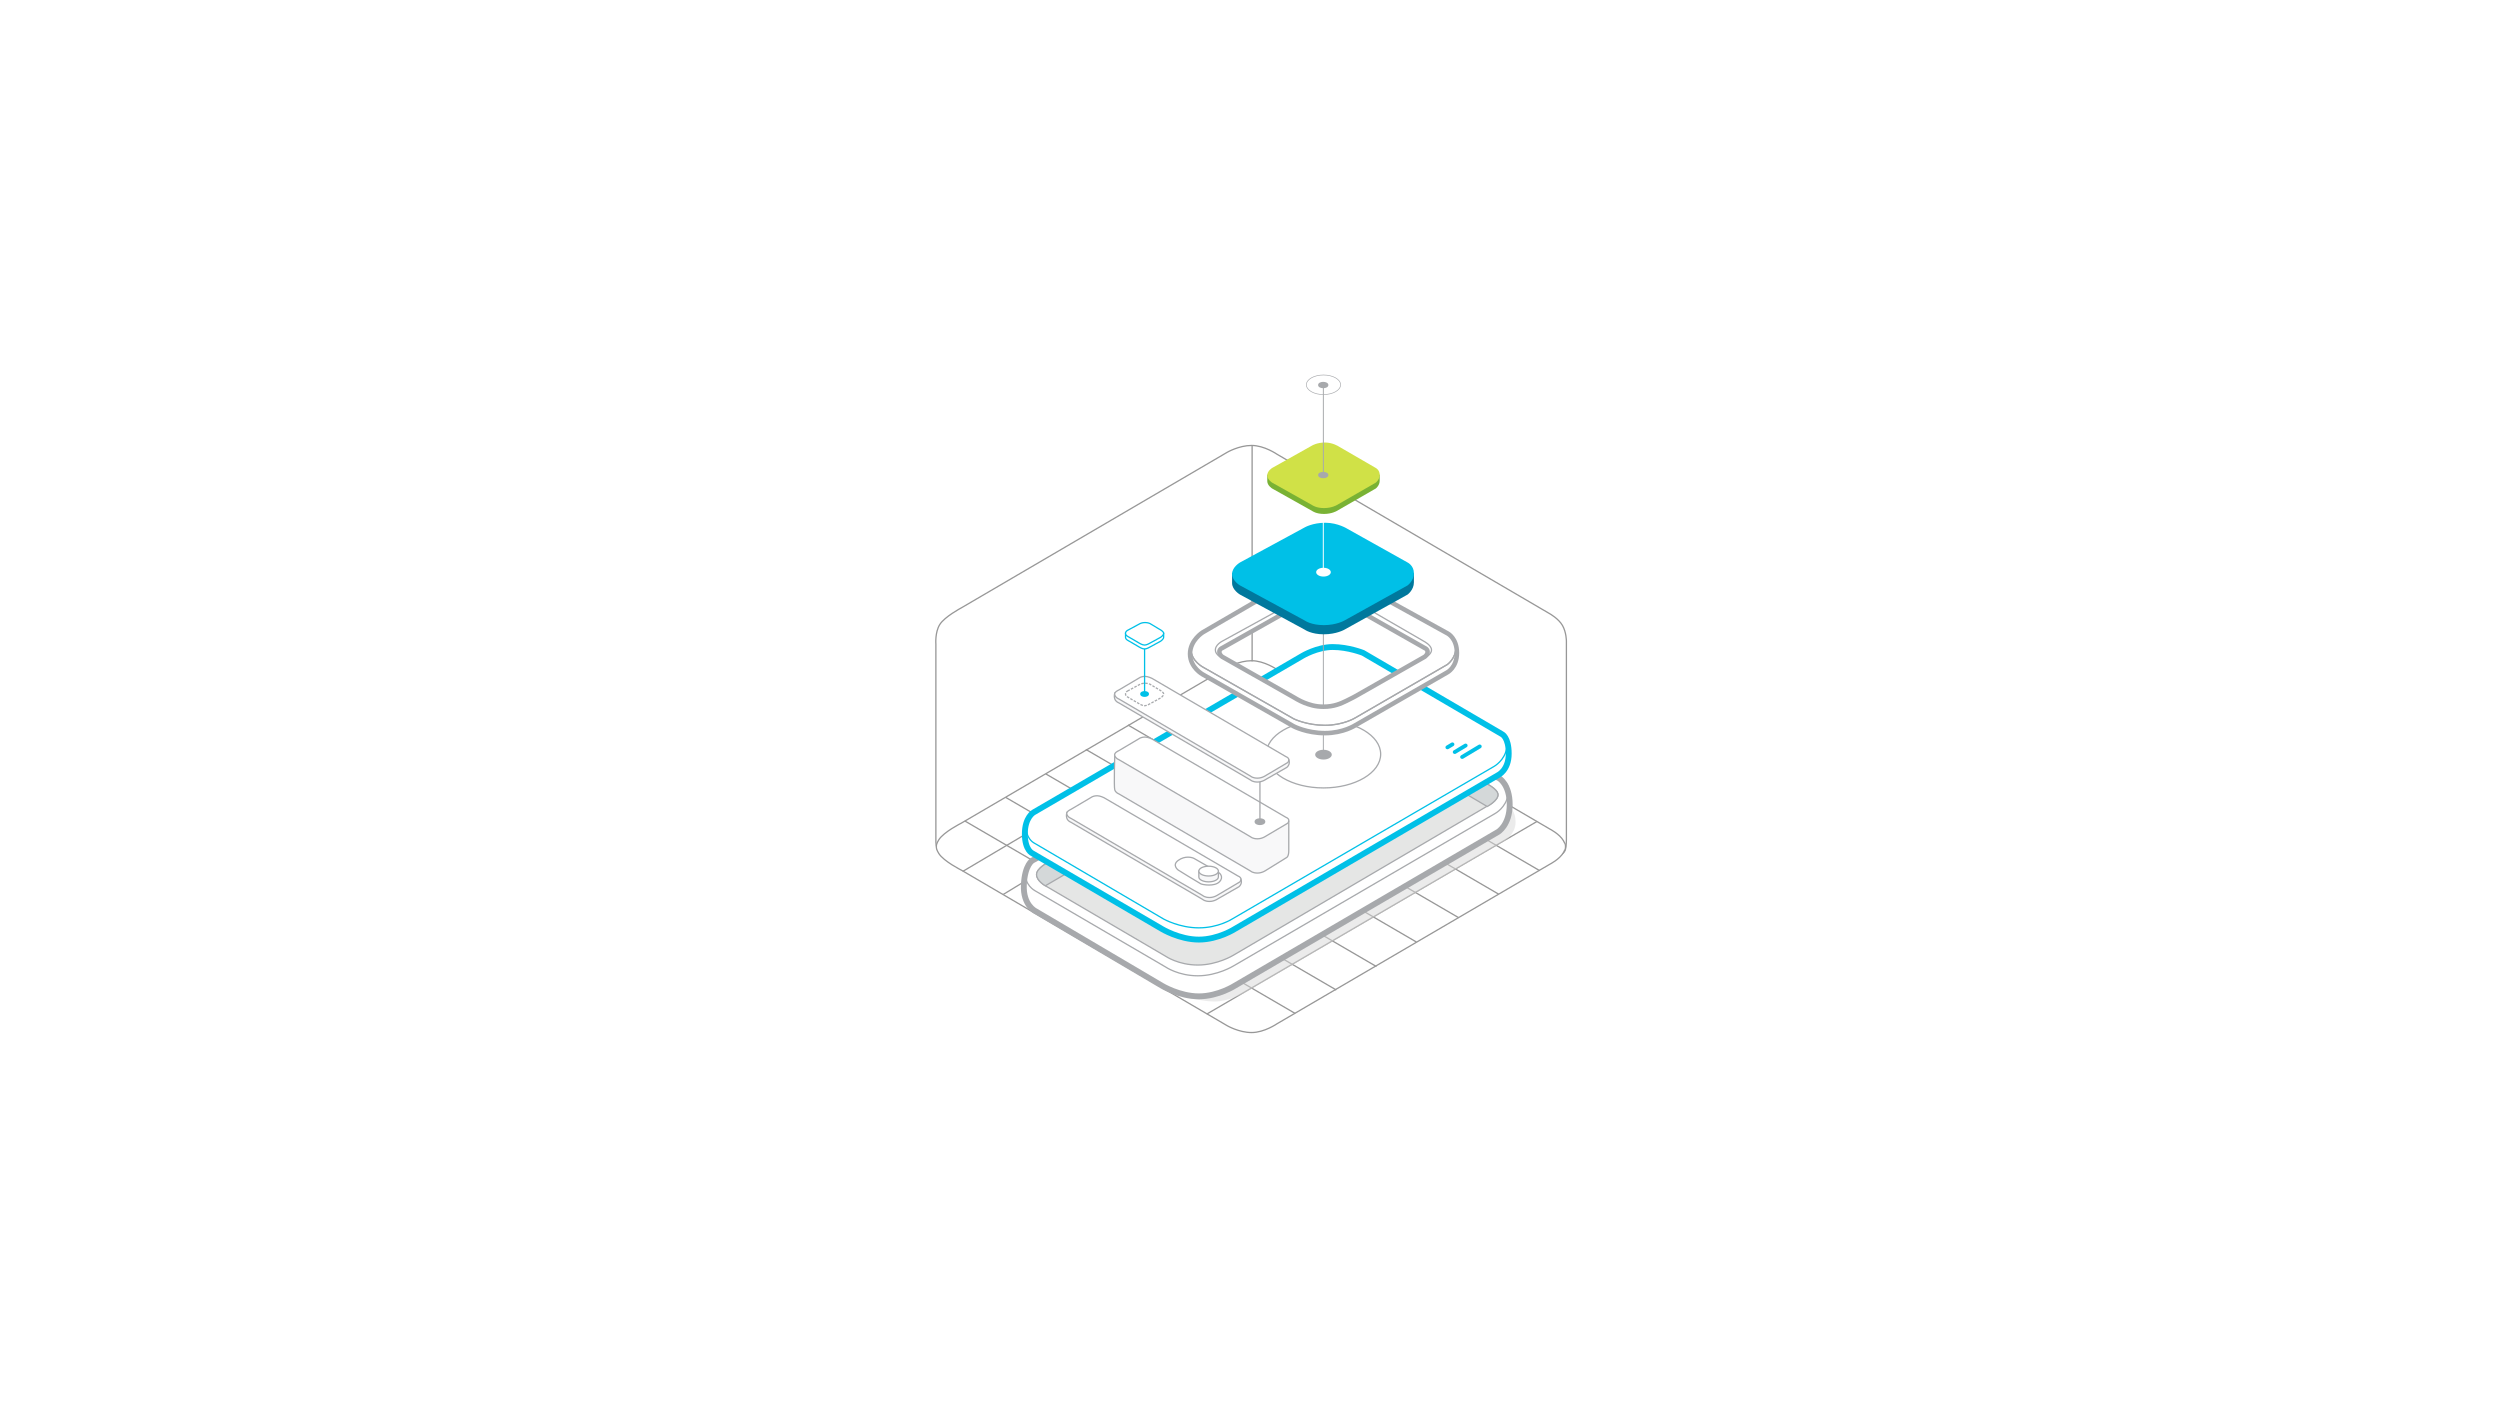 <?xml version="1.0" encoding="UTF-8"?>
<svg width="1920px" height="1080px" viewBox="0 0 1920 1080" version="1.1" xmlns="http://www.w3.org/2000/svg" xmlns:xlink="http://www.w3.org/1999/xlink">
    <!-- Generator: Sketch 42 (36781) - http://www.bohemiancoding.com/sketch -->
    <title>UI_KIT</title>
    <desc>Created with Sketch.</desc>
    <defs></defs>
    <g id="Android" stroke="none" stroke-width="1" fill="none" fill-rule="evenodd">
        <g id="7_02">
            <g id="UI_KIT">
                <rect id="Rectangle" fill="#FFFFFF" x="0" y="0" width="1920" height="1080"></rect>
                <g id="UIKit" transform="translate(718, 288)">
                    <g id="Group-11" transform="translate(0, 54.107)" stroke="#979797">
                        <path d="M0.751,304.353 L0.751,152.552 C0.751,152.552 3.91908728e-14,143.534 3.754,137.522 C7.508,131.51 20.271,124.747 20.271,124.747 L224.481,5.26 C224.481,5.26 233.491,1.45191128e-15 243.251,0 C253.011,0 262.771,6.763 262.771,6.763 L472.237,129.256 C472.237,129.256 478.994,133.013 481.997,138.274 C485,143.534 485,150.298 485,150.298 L485,299.092 L485,302.85 C485,302.85 485,307.359 484.249,310.365 C483.498,313.371 478.994,315.625 478.994,315.625 L262.771,441.875 C262.771,441.875 253.011,447.887 242.845,447.887 C232.679,447.887 225.983,443.378 225.983,443.378 L6.757,315.625 C6.757,315.625 3.754,314.122 2.252,311.116 C0.751,308.11 0.751,304.353 0.751,304.353 Z" id="Path-5" fill="#FFFFFF"></path>
                        <path d="M1.14,308.11 C1.009,307.117 1.354,305.491 3.003,302.85 C6.757,296.838 20.271,290.074 20.271,290.074 L224.481,170.588 C224.481,170.588 233.491,165.327 243.251,165.327 C253.011,165.327 262.771,172.091 262.771,172.091 L472.237,294.583 C472.237,294.583 479.745,298.341 482.748,303.601 C483.054,304.137 483.305,304.642 483.51,305.116 C483.616,305.231 484.424,306.174 484.296,308.11 C484.424,310.046 483.616,310.989 483.51,311.104 C483.305,311.578 483.054,312.083 482.748,312.619 C479.745,317.879 472.237,321.637 472.237,321.637 L262.771,444.129 C262.771,444.129 253.011,450.893 243.251,450.893 C233.491,450.893 224.481,445.632 224.481,445.632 L20.271,326.146 C20.271,326.146 6.757,319.382 3.003,313.371 C1.354,310.729 1.009,309.103 1.14,308.11 Z" id="Combined-Shape" fill="#FFFFFF"></path>
                        <path d="M243.626,0.376 L243.626,165.327" id="Line" stroke-linecap="square"></path>
                        <path d="M462.101,288.947 L209.117,436.505" id="Line" stroke-linecap="square"></path>
                        <path d="M52.93,344.557 L72.169,332.835" id="Line" stroke-linecap="square"></path>
                        <path d="M21.772,326.897 L76.954,294.208" id="Line" stroke-linecap="square"></path>
                        <path d="M23.274,288.571 L276.327,436.011" id="Line" stroke-linecap="square"></path>
                        <path d="M54.807,270.536 L307.859,417.975" id="Line" stroke-linecap="square"></path>
                        <path d="M116.37,233.713 L369.423,381.152" id="Line" stroke-linecap="square"></path>
                        <path d="M148.653,214.926 L401.706,362.365" id="Line" stroke-linecap="square"></path>
                        <path d="M179.435,196.89 L432.488,344.329" id="Line" stroke-linecap="square"></path>
                        <path d="M210.967,178.854 L464.02,326.294" id="Line" stroke-linecap="square"></path>
                        <path d="M85.588,252.5 L338.641,399.94" id="Line" stroke-linecap="square"></path>
                    </g>
                    <path d="M181.687,474.94 C181.687,474.94 206.463,482.455 218.475,480.952 C230.488,479.449 240.998,472.686 240.998,472.686 L437.701,357.708 C437.701,357.708 445.96,352.448 445.96,343.43 C445.96,334.412 441.455,332.158 441.455,332.158 C441.455,332.158 442.206,338.17 439.203,344.182 C436.2,350.193 431.695,353.199 431.695,353.199 L234.992,468.177 C234.992,468.177 226.734,474.189 213.971,477.195 C201.207,480.201 181.687,474.94 181.687,474.94 Z" id="Path-6" fill-opacity="0.5" fill="#D8D8D8"></path>
                    <g id="Group-12" transform="translate(67.57, 208.162)">
                        <path d="M214.721,51.101 C214.721,51.101 225.983,44.338 237.995,44.338 C250.008,44.338 261.269,48.847 261.269,48.847 L365.627,101.451 C365.627,101.451 373.885,105.96 373.885,121.741 C373.885,137.522 364.876,142.783 364.876,142.783 L162.918,260.766 C162.918,260.766 150.155,269.033 135.139,269.033 C120.124,269.033 106.61,260.766 106.61,260.766 L9.76,203.653 C9.76,203.653 5.68434189e-14,199.144 0.751,183.363 C1.502,167.582 7.508,164.576 7.508,164.576 L214.721,51.101 Z" id="Path" stroke="#A7A9AC" stroke-width="4.5" fill="#FFFFFF"></path>
                        <path d="M217.724,49.598 C217.724,49.598 227.485,44.338 239.497,44.338 C251.509,44.338 260.519,48.095 260.519,48.095 L368.63,103.705 C368.63,103.705 374.103,104.457 372.602,114.226 C371.1,123.996 362.842,128.504 362.842,128.504 L161.634,245.737 C161.634,245.737 149.404,253.251 134.389,253.251 C119.373,253.251 109.613,246.488 109.613,246.488 L9.227,187.872 C9.227,187.872 0.751,183.363 2.252,173.594 C3.754,163.824 9.227,163.073 9.227,163.073 L217.724,49.598 Z" id="Path" stroke="#A7A9AC"></path>
                        <path d="M355.116,105.208 C355.116,105.208 364.876,109.717 364.876,114.226 C364.876,118.735 357.368,122.493 357.368,122.493 L161.634,237.47 C161.634,237.47 149.404,244.985 134.389,244.985 C119.373,244.985 109.613,238.222 109.613,238.222 L17.268,184.115 C17.268,184.115 10.511,180.357 10.511,175.472 C10.511,170.588 19.52,166.079 19.52,166.079 L355.116,105.208 Z" id="Path" stroke="#A7A9AC" fill="#E5E6E5"></path>
                        <path d="M355.116,105.208 C355.116,105.208 364.876,109.717 364.876,114.226 C364.876,118.735 356.618,123.244 356.618,123.244 L340.101,113.475 L35.286,173.594 L17.268,184.115 C17.268,184.115 10.511,180.357 10.511,175.472 C10.511,170.588 19.52,166.079 19.52,166.079 L355.116,105.208 Z" id="Path-Copy" stroke="#A7A9AC" fill="#D4D8D9"></path>
                        <path d="M214.721,7.515 C214.721,7.515 225.983,0.751 237.995,0.751 C250.008,0.751 261.269,5.26 261.269,5.26 L367.879,67.634 C367.879,67.634 373.135,69.888 373.135,82.664 C373.135,95.439 364.876,99.196 364.876,99.196 L162.918,217.18 C162.918,217.18 150.155,225.446 135.139,225.446 C120.124,225.446 106.61,217.18 106.61,217.18 L7.508,159.315 C7.508,159.315 1.502,157.061 1.502,144.286 C1.502,131.51 8.259,127.753 8.259,127.753 L214.721,7.515 Z" id="Path" stroke="#00C0E7" stroke-width="4.5" fill="#FFFFFF"></path>
                        <path d="M214.721,6.763 C214.721,6.763 225.983,2.13748836e-16 237.995,0 C250.008,0 261.269,4.509 261.269,4.509 L367.879,66.882 C367.879,66.882 373.135,68.385 371.633,78.155 C370.132,87.924 361.873,92.433 361.873,92.433 L160.666,209.665 C160.666,209.665 150.155,216.429 135.139,216.429 C120.124,216.429 108.111,209.665 108.111,209.665 L8.259,151.049 C8.259,151.049 1.502,147.292 3.003,137.522 C4.505,127.753 8.259,127.001 8.259,127.001 L214.721,6.763 Z" id="Path" stroke="#00C0E7"></path>
                    </g>
                    <g id="Group-10" transform="translate(391.153, 281.057)" fill="#00C0E7">
                        <rect id="Rectangle" transform="translate(20.532, 8.256) rotate(-31) translate(-20.532, -8.256) " x="11.147" y="6.753" width="18.769" height="3.006" rx="1.503"></rect>
                        <rect id="Rectangle" transform="translate(12.273, 6.001) rotate(-31) translate(-12.273, -6.001) " x="5.892" y="4.498" width="12.763" height="3.006" rx="1.503"></rect>
                        <rect id="Rectangle" transform="translate(4.39, 3.747) rotate(-31) translate(-4.39, -3.747) " x="0.636" y="2.244" width="7.508" height="3.006" rx="1.503"></rect>
                    </g>
                    <g id="Group-3" transform="translate(254.512, 199.144)">
                        <ellipse id="Oval-2" stroke="#A7A9AC" cx="43.92" cy="92.057" rx="43.92" ry="25.926"></ellipse>
                        <ellipse id="Oval-3" fill="#A7A9AC" cx="43.92" cy="92.433" rx="6.382" ry="3.757"></ellipse>
                        <path d="M43.826,0 L43.826,89.051" id="Line" stroke="#A7A9AC" stroke-width="0.75" stroke-linecap="square"></path>
                    </g>
                    <g id="Group-7" transform="translate(137.392, 231.458)" stroke="#A7A9AC">
                        <path d="M0.751,12.775 C0.751,12.775 -1.7263968e-14,15.03 0.751,17.284 C1.502,19.539 3.754,20.29 3.754,20.29 L105.108,79.658 C105.108,79.658 106.61,81.161 110.364,81.161 C114.118,81.161 117.121,78.906 117.121,78.906 L132.887,69.888 C132.887,69.888 135.89,67.634 134.389,63.876 C132.887,60.119 0.751,12.775 0.751,12.775 Z" id="Path-2" fill="#F8F8F9"></path>
                        <path d="M29.28,1.503 C29.28,1.503 26.277,0 24.025,0 C21.772,1.61312324e-16 20.271,0.751 20.271,0.751 L3.754,10.521 C3.754,10.521 -2.00950367e-14,12.024 0.751,14.278 C1.502,16.533 3.754,17.284 3.754,17.284 L105.108,76.652 C105.108,76.652 106.61,78.155 110.364,78.155 C114.118,78.155 117.121,75.9 117.121,75.9 L133.638,66.131 C133.638,66.131 134.389,65.379 134.389,63.876 C134.389,62.374 132.136,61.622 132.136,61.622 L29.28,1.503 Z" id="Path-2" fill="#FFFFFF"></path>
                        <path d="M10.511,11.272 L20.271,6.012 C20.271,6.012 21.772,5.26 24.025,5.26 C26.277,5.26 27.779,6.012 27.779,6.012 L35.286,10.521 C35.286,10.521 38.289,12.024 38.289,13.527 C38.289,15.03 36.037,16.533 36.037,16.533 L27.779,21.042 C27.779,21.042 25.388,22.545 23.649,22.545 C21.911,22.545 19.52,21.042 19.52,21.042 L10.511,15.781 C10.511,15.781 9.009,15.03 9.009,13.527 C9.009,12.024 10.511,11.272 10.511,11.272 Z" id="Path-3" stroke-dasharray="2,1"></path>
                    </g>
                    <g id="Group-8" transform="translate(100.604, 323.14)" stroke="#A7A9AC">
                        <path d="M0.751,12.775 C0.751,12.775 -1.7263968e-14,15.03 0.751,17.284 C1.502,19.539 3.754,20.29 3.754,20.29 L105.108,79.658 C105.108,79.658 106.61,81.161 110.364,81.161 C114.118,81.161 117.121,78.906 117.121,78.906 L132.887,69.888 C132.887,69.888 135.89,67.634 134.389,63.876 C132.887,60.119 0.751,12.775 0.751,12.775 Z" id="Path-2" fill="#F8F8F9"></path>
                        <path d="M29.28,1.503 C29.28,1.503 26.277,0 24.025,0 C21.772,1.61312324e-16 20.271,0.751 20.271,0.751 L3.754,10.521 C3.754,10.521 -1.99840144e-14,12.024 0.751,14.278 C1.502,16.533 3.754,17.284 3.754,17.284 L105.108,76.652 C105.108,76.652 106.61,78.155 110.364,78.155 C114.118,78.155 117.121,75.9 117.121,75.9 L133.638,66.131 C133.638,66.131 134.389,65.379 134.389,63.876 C134.389,62.374 132.136,61.622 132.136,61.622 L29.28,1.503 Z" id="Path-2" fill="#FFFFFF"></path>
                    </g>
                    <g id="Group-9" transform="translate(183.94, 369.732)" stroke="#A7A9AC">
                        <path d="M3.003,3.006 C8.259,-0.751 13.514,0.751 15.015,1.503 C16.517,2.254 34.536,12.775 34.536,12.775 C34.536,12.775 38.289,15.781 34.536,19.539 C30.782,23.296 21.772,21.793 20.271,21.042 C18.769,20.29 3.003,10.521 3.003,10.521 C3.003,10.521 -2.252,6.763 3.003,3.006 Z" id="Path-4"></path>
                        <path d="M26.277,19.539 C30.424,19.539 33.785,17.856 33.785,15.781 C33.785,14.59 33.785,11.272 33.785,11.272 L18.769,11.272 L18.769,15.781 C18.769,17.856 22.131,19.539 26.277,19.539 Z" id="Oval-5" fill="#F8F8F9"></path>
                        <ellipse id="Oval-5" fill="#FFFFFF" cx="26.277" cy="11.272" rx="7.508" ry="3.757"></ellipse>
                    </g>
                    <g id="Group-6" transform="translate(137.392, 278.051)" stroke="#A7A9AC">
                        <path d="M0.751,13.527 C0.751,13.527 -1.74860126e-14,38.326 0.751,40.58 C1.502,42.835 3.754,43.586 3.754,43.586 L105.108,102.954 C105.108,102.954 106.61,104.457 110.364,104.457 C114.118,104.457 117.121,102.202 117.121,102.202 L132.887,92.433 C132.887,92.433 134.389,91.682 134.389,87.173 L134.389,64.628 L0.751,13.527 Z" id="Path-2" fill="#F8F8F9"></path>
                        <path d="M29.28,1.503 C29.28,1.503 26.277,0 24.025,0 C21.772,1.61312324e-16 20.271,0.751 20.271,0.751 L3.754,10.521 C3.754,10.521 -2.00950367e-14,12.024 0.751,14.278 C1.502,16.533 3.754,17.284 3.754,17.284 L105.108,76.652 C105.108,76.652 106.61,78.155 110.364,78.155 C114.118,78.155 117.121,75.9 117.121,75.9 L133.638,66.131 C133.638,66.131 134.389,65.379 134.389,63.876 C134.389,62.374 132.136,61.622 132.136,61.622 L29.28,1.503 Z" id="Path-2" fill="#FFFFFF"></path>
                    </g>
                    <g id="Group-13" transform="translate(245.503, 312.619)">
                        <path d="M4.129,0.376 L4.129,29.684" id="Line" stroke="#A7A9AC" stroke-linecap="square"></path>
                        <ellipse id="Oval-6" fill="#A7A9AC" cx="4.129" cy="30.435" rx="4.129" ry="2.63"></ellipse>
                    </g>
                    <g id="Group" transform="translate(195.952, 152.552)" stroke="#A7A9AC">
                        <path d="M9.76,45.089 L79.582,4.509 C79.582,4.509 89.505,6.37472156e-16 103.607,0 C117.708,0 126.881,6.763 126.881,6.763 L197.911,45.987 C197.911,45.987 204.961,49.598 204.961,60.871 C204.961,72.143 197.454,75.9 197.454,75.9 L126.881,116.481 C126.881,116.481 117.708,122.493 103.607,122.493 C89.505,122.493 79.582,117.232 79.582,117.232 L9.76,77.403 C9.76,77.403 0,72.143 0,61.622 C1.05211761e-15,51.101 9.76,45.089 9.76,45.089 Z M24.776,57.113 C24.776,57.113 22.523,57.865 22.523,60.119 C22.523,62.374 24.776,63.876 24.776,63.876 L79.582,94.946 C79.582,94.946 84.274,97.848 87.841,99.196 C91.408,100.545 95.884,102.202 102.481,102.202 C110.652,102.202 115.864,99.749 120.124,97.693 C124.384,95.638 126.881,94.231 126.881,94.231 L180.186,63.876 C180.186,63.876 182.438,62.374 182.438,60.119 C182.438,57.865 180.186,57.113 180.186,57.113 L112.616,18.787 C112.616,18.787 108.862,16.533 103.231,16.533 C97.601,16.533 83.336,24.048 83.336,24.048 L24.776,57.113 Z" id="Combined-Shape" stroke-width="3.5" fill="#FFFFFF"></path>
                        <path d="M10.511,44.338 L79.582,4.288 C79.582,4.288 89.505,6.06185179e-16 103.607,0 C117.708,0 126.881,6.431 126.881,6.431 L197.454,45.841 C197.454,45.841 204.211,47.344 204.211,56.362 C204.211,65.379 197.454,69.888 197.454,69.888 L126.881,110.764 C126.881,110.764 117.708,116.481 103.607,116.481 C89.505,116.481 79.582,111.478 79.582,111.478 L10.511,72.143 C10.511,72.143 0.751,67.258 0.751,58.24 C0.751,49.222 10.511,44.338 10.511,44.338 Z" id="Path"></path>
                        <path d="M10.511,44.338 L79.582,4.288 C79.582,4.288 89.505,6.06185179e-16 103.607,0 C117.708,0 126.881,6.431 126.881,6.431 L197.454,45.841 C197.454,45.841 204.211,47.344 204.211,56.362 C204.211,65.379 197.454,69.888 197.454,69.888 L126.881,110.764 C126.881,110.764 117.708,116.481 103.607,116.481 C89.505,116.481 79.582,111.478 79.582,111.478 L10.511,72.143 C10.511,72.143 0.751,67.258 0.751,58.24 C0.751,49.222 10.511,44.338 10.511,44.338 Z" id="Path"></path>
                        <path d="M24.776,51.853 L83.3,19.686 C83.3,19.686 91.612,16.533 103.424,16.533 C115.236,16.533 123.878,19.686 123.878,19.686 L179.435,51.853 C179.435,51.853 185.441,54.859 185.441,58.616 C185.441,62.374 180.186,64.628 180.186,64.628 L120.875,97.998 C120.875,97.998 115.236,102.202 103.424,102.202 C91.612,102.202 84.087,97.998 84.087,97.998 L27.779,66.131 C27.779,66.131 20.271,63.876 19.52,59.368 C18.769,54.859 24.776,51.853 24.776,51.853 Z" id="Path"></path>
                    </g>
                    <g id="rectangle" transform="translate(228.235, 78.155)">
                        <path d="M0,74.047 L55.858,45.882 C55.858,45.882 61.929,42.361 71.643,42.361 C81.358,42.361 88.644,47.056 88.644,47.056 L139.644,74.047 L139.644,81.089 C139.644,86.956 134.787,90.477 134.787,90.477 L86.215,117.469 C86.215,117.469 80.143,120.99 70.429,120.99 C60.715,120.99 55.858,117.469 55.858,117.469 L6.071,90.477 C6.071,90.477 0,86.956 0,81.675 L0,74.047 Z" id="Path" fill="#00789D"></path>
                        <path d="M6.071,65.832 L55.858,38.841 C55.858,38.841 61.929,35.32 71.643,35.32 C81.358,35.32 88.644,40.014 88.644,40.014 L134.787,65.832 C134.787,65.832 139.644,68.18 139.644,74.047 C139.644,79.915 134.787,83.436 134.787,83.436 L86.215,110.428 C86.215,110.428 80.143,113.948 70.429,113.948 C60.715,113.948 55.858,110.428 55.858,110.428 L6.071,83.436 C6.071,83.436 0,79.915 0,74.634 C5.74302533e-16,69.353 6.071,65.832 6.071,65.832 Z" id="Path" fill="#00C0E7"></path>
                        <ellipse id="Oval" fill="#FFFFFF" cx="70.197" cy="73.27" rx="5.631" ry="3.382"></ellipse>
                        <path d="M70.057,0 L70.057,70.264" id="Line" stroke="#FFFFFF" stroke-width="0.75" stroke-linecap="square"></path>
                    </g>
                    <g id="rectangle" transform="translate(255.263, 51.853)">
                        <path d="M0,24.799 L34.536,6.763 C34.536,6.763 38.289,4.509 44.296,4.509 C50.302,4.509 54.807,7.515 54.807,7.515 L86.339,24.799 L86.339,29.308 C86.339,33.065 83.336,35.32 83.336,35.32 L53.305,52.604 C53.305,52.604 49.551,54.859 43.545,54.859 C37.539,54.859 34.536,52.604 34.536,52.604 L3.754,35.32 C3.754,35.32 0,33.065 0,29.684 L0,24.799 Z" id="Path" fill="#79B234"></path>
                        <path d="M3.754,19.539 L34.536,2.254 C34.536,2.254 38.289,2.711538e-16 44.296,0 C50.302,0 54.807,3.006 54.807,3.006 L83.336,19.539 C83.336,19.539 86.339,21.042 86.339,24.799 C86.339,28.557 83.336,30.811 83.336,30.811 L53.305,48.095 C53.305,48.095 49.551,50.35 43.545,50.35 C37.539,50.35 34.536,48.095 34.536,48.095 L3.754,30.811 C3.754,30.811 0,28.557 0,25.175 C3.55079523e-16,21.793 3.754,19.539 3.754,19.539 Z" id="Path" fill="#D0E147"></path>
                    </g>
                    <g id="Group-2" transform="translate(285.294, 0)">
                        <ellipse id="Oval" fill="#A7A9AC" cx="12.951" cy="7.703" rx="3.942" ry="2.442"></ellipse>
                        <ellipse id="Oval" fill="#A7A9AC" cx="12.951" cy="76.84" rx="3.942" ry="2.442"></ellipse>
                        <ellipse id="Oval" stroke="#A7A9AC" stroke-width="0.5" cx="13.139" cy="7.515" rx="13.139" ry="7.515"></ellipse>
                        <path d="M13.045,10.145 L13.045,74.773" id="Line" stroke="#A7A9AC" stroke-width="0.75" stroke-linecap="square"></path>
                    </g>
                    <g id="Group-5" transform="translate(146.401, 190.126)" stroke="#00C0E7">
                        <path d="M0,8.266 L29.28,8.266 C29.28,8.266 29.28,9.769 29.28,11.272 C29.28,12.775 27.028,14.278 27.028,14.278 L18.769,18.787 C18.769,18.787 16.378,20.29 14.64,20.29 C12.902,20.29 10.511,18.787 10.511,18.787 L1.502,13.527 C1.502,13.527 0,12.775 0,11.272 C2.03172102e-16,9.769 0,8.266 0,8.266 Z" id="Path-3"></path>
                        <path d="M1.502,6.012 L11.262,0.751 C11.262,0.751 12.763,9.6032086e-17 15.015,0 C17.268,0 18.769,0.751 18.769,0.751 L26.277,5.26 C26.277,5.26 29.28,6.763 29.28,8.266 C29.28,9.769 27.028,11.272 27.028,11.272 L18.769,15.781 C18.769,15.781 16.378,17.284 14.64,17.284 C12.902,17.284 10.511,15.781 10.511,15.781 L1.502,10.521 C1.502,10.521 0,9.769 0,8.266 C2.03172102e-16,6.763 1.502,6.012 1.502,6.012 Z" id="Path-3" fill="#FFFFFF"></path>
                    </g>
                    <g id="Group-4" transform="translate(157.663, 210.417)">
                        <ellipse id="Oval-4" fill="#00C0E7" cx="3.378" cy="34.568" rx="3.378" ry="2.254"></ellipse>
                        <path d="M3.378,0.376 L3.378,32.69" id="Line" stroke="#00C0E7" stroke-linecap="square"></path>
                    </g>
                </g>
            </g>
        </g>
    </g>
</svg>